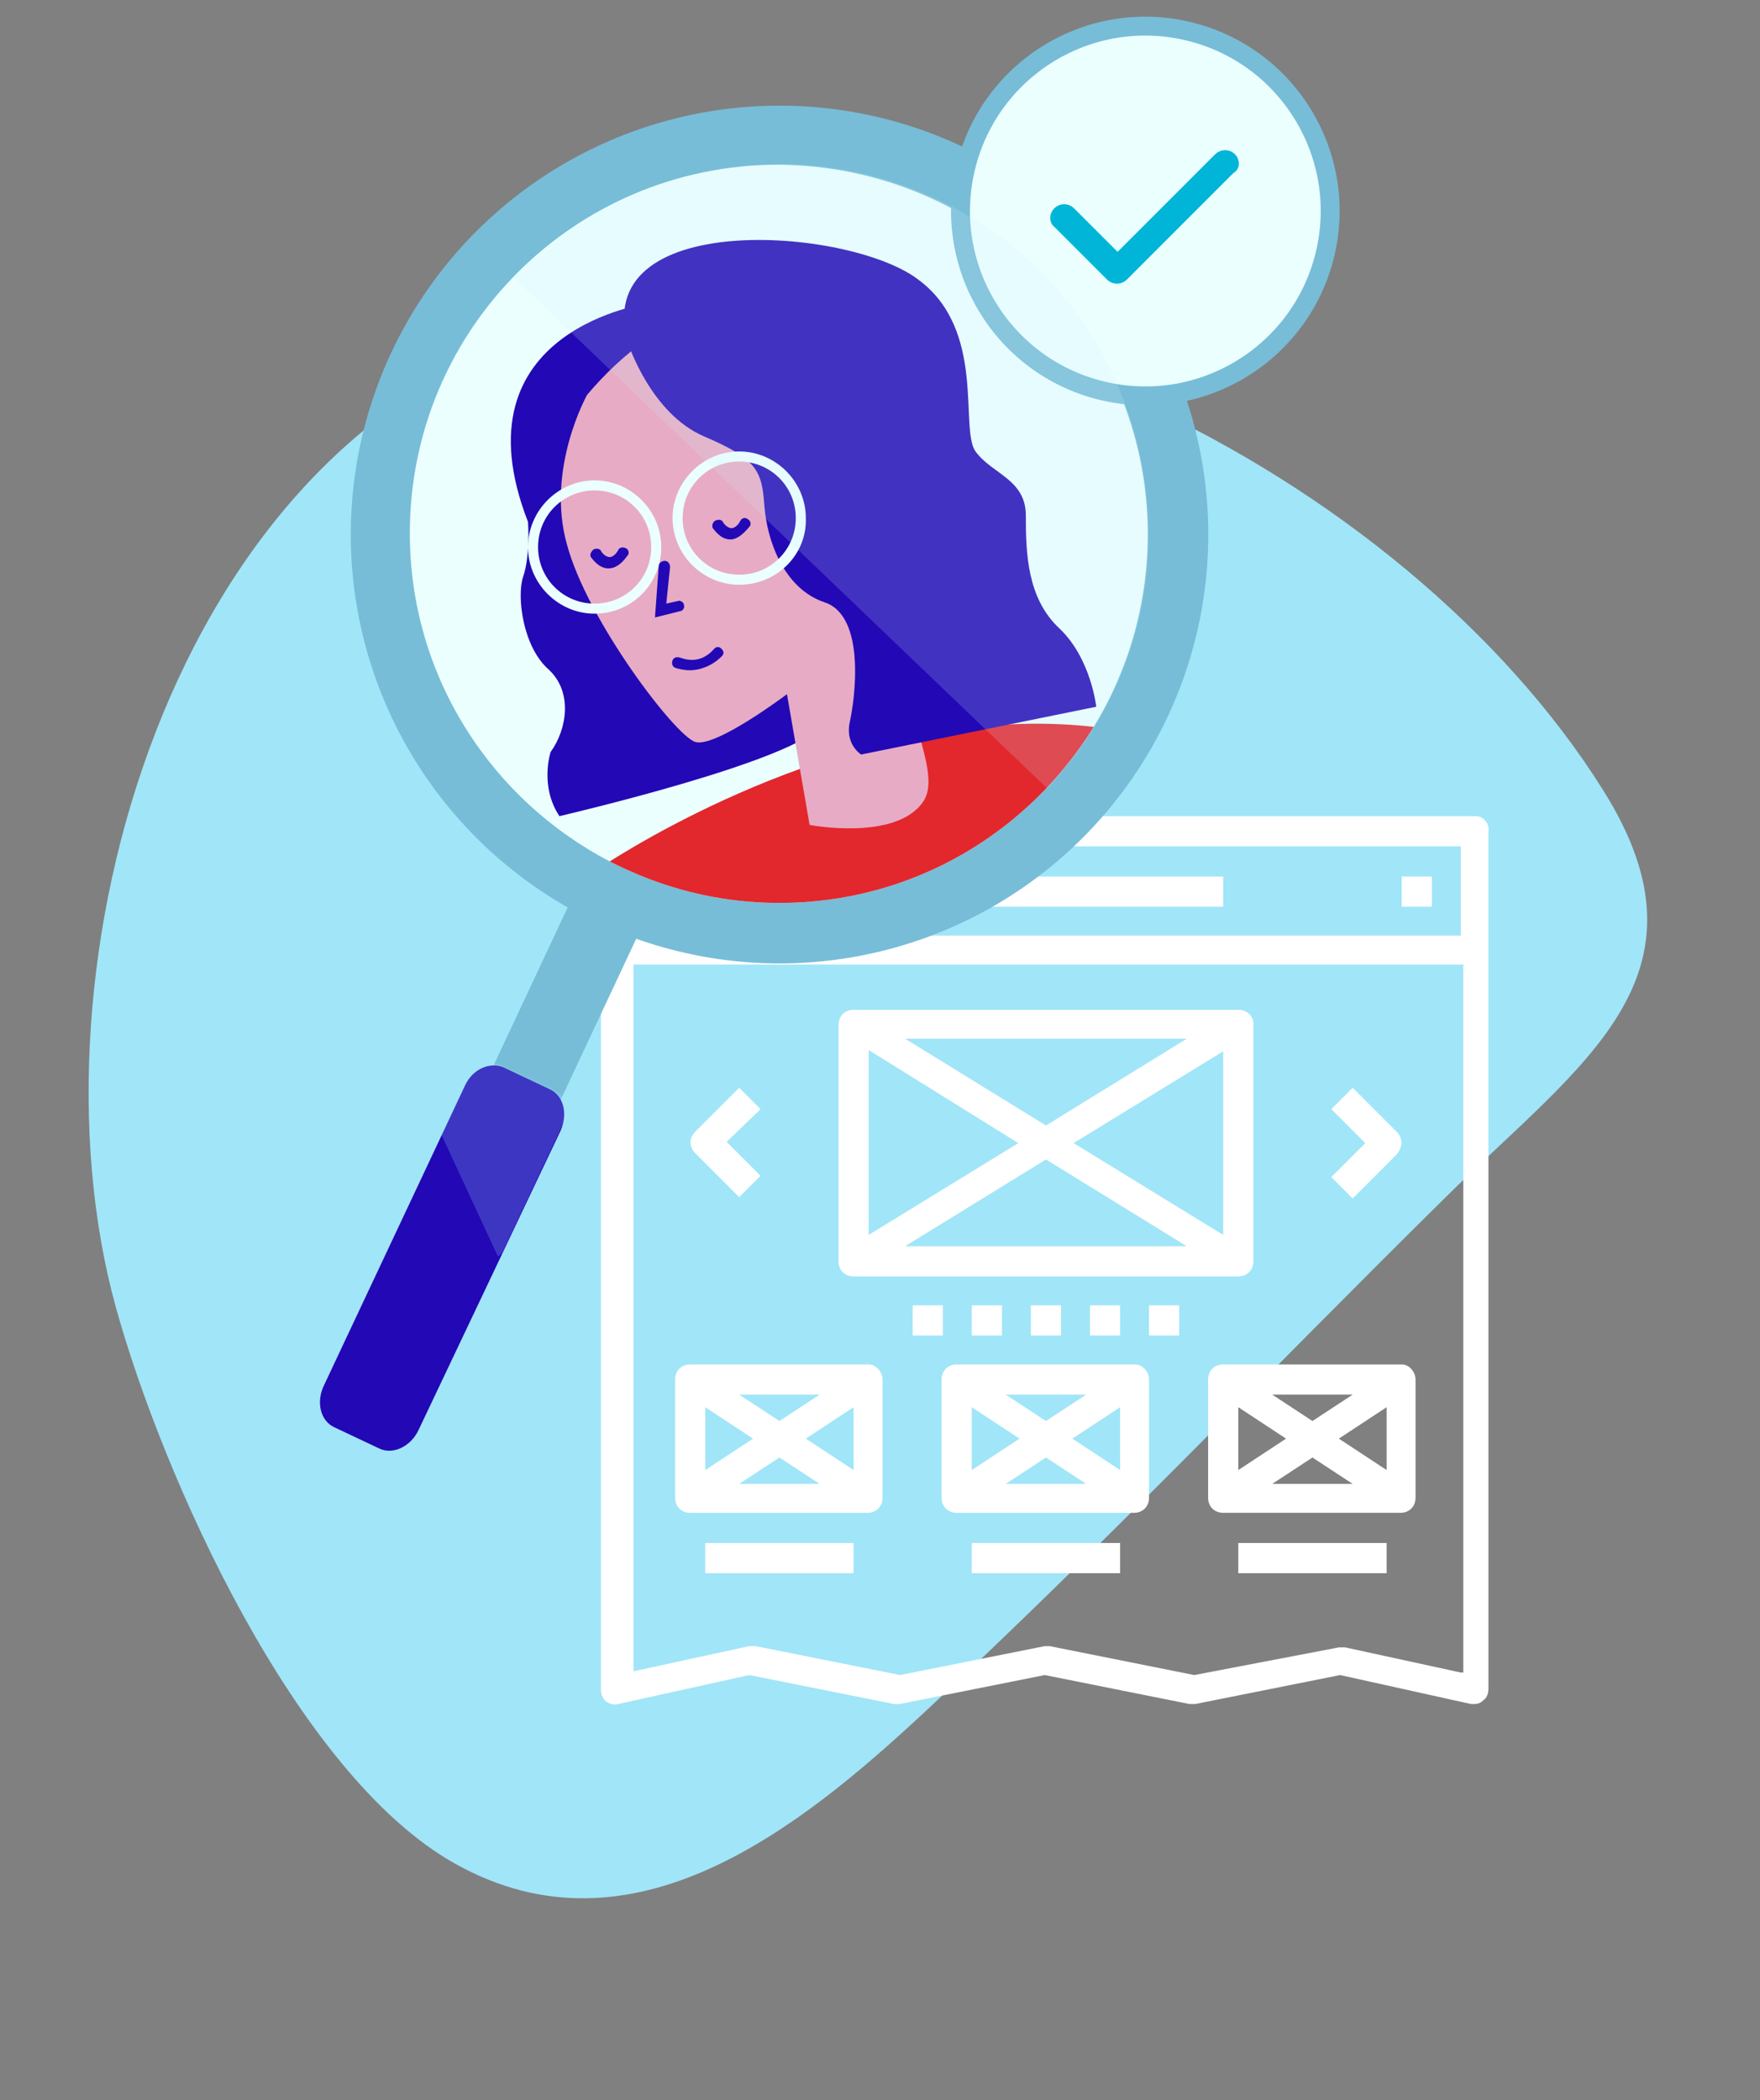 <?xml version="1.0" encoding="utf-8"?>
<!-- Generator: Adobe Illustrator 23.0.6, SVG Export Plug-In . SVG Version: 6.00 Build 0)  -->
<svg version="1.1" id="Layer_1" xmlns="http://www.w3.org/2000/svg" xmlns:xlink="http://www.w3.org/1999/xlink" x="0px" y="0px"
	 viewBox="0 0 140 167" style="enable-background:new 0 0 140 167;" xml:space="preserve">
<rect x="0" y="0" width="140" height="167" fill="#808080" stroke="none"/>
<style type="text/css">
	.st0{fill:#A1E5F8;}
	.st1{fill:#FFFFFF;}
	.st2{fill:#77BDD7;}
	.st3{fill:#EBFFFF;}
	.st4{fill:#2308B5;}
	.st5{fill:#E2272D;}
	.st6{fill:#E7ABC5;}
	.st7{fill:#EBFFFF;stroke:#77BDD7;stroke-width:1.504;stroke-miterlimit:10;}
	.st8{fill:#00B5D8;stroke:#00B5D8;stroke-width:0.669;stroke-miterlimit:10;}
	.st9{opacity:0.18;fill:#D0F2FB;}
	.st10{opacity:0.21;fill:#A1E5F8;}
	.st11{opacity:0.5;}
	.st12{fill:#2795ED;}
	.st13{fill:#00B5D8;}
	.st14{fill:#0032CC;}
	.st15{opacity:0.7;}
	.st16{fill:#F2FFFF;}
</style>
<path class="st0" d="M44,26.3C13.5,34.8,1.8,77,9.2,103.9c3.7,13.4,14.3,37.2,27,44.3c14.1,7.9,27.4-2.8,37.4-12.1
	c14.2-13.2,27.6-27.3,41.4-40.9c10.7-10.6,21.9-17.5,12.5-32.4C111.7,37.6,73.1,18.1,44,26.3z"/>
<g>
	<g>
		<g>
			<path class="st1" d="M117.4,64.9H49c-0.7,0-1.2,0.5-1.2,1.2v68.3c0,0.4,0.2,0.7,0.4,0.9c0.3,0.2,0.6,0.3,1,0.2l10.4-2.3l11.5,2.3
				c0.2,0,0.3,0,0.5,0l11.5-2.3l11.5,2.3c0.2,0,0.3,0,0.5,0l11.5-2.3l10.4,2.3c0.1,0,0.2,0,0.3,0c0.3,0,0.5-0.1,0.7-0.3
				c0.3-0.2,0.4-0.6,0.4-0.9V66.1C118.5,65.5,118,64.9,117.4,64.9z M116.2,133l-9.2-2c-0.2,0-0.3,0-0.5,0L95,133.2l-11.5-2.3
				c-0.1,0-0.2,0-0.2,0s-0.2,0-0.2,0l-11.5,2.3l-11.5-2.3c-0.2,0-0.3,0-0.5,0l-9.2,2V76.7h66V133z M116.2,74.4h-66v-7.1h66V74.4z"/>
		</g>
	</g>
	<g>
		<g>
			<rect x="52.6" y="69.7" class="st1" width="2.4" height="2.4"/>
		</g>
	</g>
	<g>
		<g>
			<rect x="57.3" y="69.7" class="st1" width="2.4" height="2.4"/>
		</g>
	</g>
	<g>
		<g>
			<rect x="62" y="69.7" class="st1" width="2.4" height="2.4"/>
		</g>
	</g>
	<g>
		<g>
			<rect x="70.2" y="69.7" class="st1" width="27.1" height="2.4"/>
		</g>
	</g>
	<g>
		<g>
			<rect x="111.5" y="69.7" class="st1" width="2.4" height="2.4"/>
		</g>
	</g>
	<g>
		<g>
			<path class="st1" d="M98.5,80.3H67.9c-0.7,0-1.2,0.5-1.2,1.2v18.8c0,0.7,0.5,1.2,1.2,1.2h30.6c0.7,0,1.2-0.5,1.2-1.2V81.4
				C99.7,80.8,99.2,80.3,98.5,80.3z M94.4,82.6l-11.2,6.9L72,82.6H94.4z M69.1,83.5L81,90.9l-11.9,7.3L69.1,83.5L69.1,83.5z
				 M72,99.1l11.2-6.9l11.2,6.9H72z M97.3,98.2l-11.9-7.3l11.9-7.3L97.3,98.2L97.3,98.2z"/>
		</g>
	</g>
	<g>
		<g>
			<path class="st1" d="M111.1,90l-3.5-3.5l-1.7,1.7l2.7,2.7l-2.7,2.7l1.7,1.7l3.5-3.5C111.6,91.2,111.6,90.5,111.1,90z"/>
		</g>
	</g>
	<g>
		<g>
			<path class="st1" d="M60.5,88.2l-1.7-1.7L55.3,90c-0.5,0.5-0.5,1.2,0,1.7l3.5,3.5l1.7-1.7l-2.7-2.7L60.5,88.2z"/>
		</g>
	</g>
	<g>
		<g>
			<rect x="72.6" y="103.8" class="st1" width="2.4" height="2.4"/>
		</g>
	</g>
	<g>
		<g>
			<rect x="77.3" y="103.8" class="st1" width="2.4" height="2.4"/>
		</g>
	</g>
	<g>
		<g>
			<rect x="82" y="103.8" class="st1" width="2.4" height="2.4"/>
		</g>
	</g>
	<g>
		<g>
			<rect x="86.7" y="103.8" class="st1" width="2.4" height="2.4"/>
		</g>
	</g>
	<g>
		<g>
			<rect x="91.4" y="103.8" class="st1" width="2.4" height="2.4"/>
		</g>
	</g>
	<g>
		<g>
			<path class="st1" d="M69.1,108.5H54.9c-0.7,0-1.2,0.5-1.2,1.2v9.4c0,0.7,0.5,1.2,1.2,1.2h14.1c0.7,0,1.2-0.5,1.2-1.2v-9.4
				C70.2,109.1,69.7,108.5,69.1,108.5z M65.2,110.9L62,113l-3.2-2.1H65.2z M56.1,111.9l3.8,2.5l-3.8,2.5
				C56.1,116.9,56.1,111.9,56.1,111.9z M58.8,118l3.2-2.1l3.2,2.1H58.8z M67.9,116.9l-3.8-2.5l3.8-2.5V116.9z"/>
		</g>
	</g>
	<g>
		<g>
			<path class="st1" d="M90.3,108.5H76.1c-0.7,0-1.2,0.5-1.2,1.2v9.4c0,0.7,0.5,1.2,1.2,1.2h14.1c0.7,0,1.2-0.5,1.2-1.2v-9.4
				C91.4,109.1,90.9,108.5,90.3,108.5z M86.4,110.9l-3.2,2.1l-3.2-2.1H86.4z M77.3,111.9l3.8,2.5l-3.8,2.5V111.9L77.3,111.9z
				 M80,118l3.2-2.1l3.2,2.1H80z M89.1,116.9l-3.8-2.5l3.8-2.5V116.9z"/>
		</g>
	</g>
	<g>
		<g>
			<path class="st1" d="M111.5,108.5H97.3c-0.7,0-1.2,0.5-1.2,1.2v9.4c0,0.7,0.5,1.2,1.2,1.2h14.1c0.7,0,1.2-0.5,1.2-1.2v-9.4
				C112.6,109.1,112.1,108.5,111.5,108.5z M107.6,110.9l-3.2,2.1l-3.2-2.1H107.6z M98.5,111.9l3.8,2.5l-3.8,2.5V111.9z M101.2,118
				l3.2-2.1l3.2,2.1H101.2z M110.3,116.9l-3.8-2.5l3.8-2.5L110.3,116.9L110.3,116.9z"/>
		</g>
	</g>
	<g>
		<g>
			<rect x="56.1" y="122.7" class="st1" width="11.8" height="2.4"/>
		</g>
	</g>
	<g>
		<g>
			<rect x="77.3" y="122.7" class="st1" width="11.8" height="2.4"/>
		</g>
	</g>
	<g>
		<g>
			<rect x="98.5" y="122.7" class="st1" width="11.8" height="2.4"/>
		</g>
	</g>
</g>
<g>
	
		<ellipse transform="matrix(1 -1.654623e-02 1.654623e-02 1 -0.695 1.032)" class="st2" cx="62" cy="42.5" rx="34.1" ry="34.1"/>
</g>
<g>
	<path class="st3" d="M91.3,42.5c0,5.6-1.6,10.9-4.3,15.3c-5.2,8.4-14.4,14-25,14c-4.9,0-9.4-1.2-13.5-3.3
		c-9.4-4.9-15.9-14.7-15.9-26.1c0-16.2,13.1-29.3,29.3-29.3C78.2,13.2,91.3,26.3,91.3,42.5z"/>
</g>
<g>
	<path class="st4" d="M51.7,24.1c0,0-15.7,2-9.7,17.4c0,0,0.2,2.7-0.4,4.4c-0.5,1.6,0,5.5,2,7.3c2,1.8,1.5,4.8,0.2,6.6
		c0,0-0.9,2.7,0.7,5.1c0,0,19-4.4,20.9-7.3C67.2,54.6,51.7,24.1,51.7,24.1z"/>
</g>
<g>
	<path class="st5" d="M87,57.8c-5.2,8.4-14.4,14-25,14c-4.9,0-9.4-1.2-13.5-3.3C52,66.3,69.4,55.8,87,57.8z"/>
</g>
<g>
	<path class="st6" d="M46.7,31.4c0,0-3.3,5.9-1.6,11.9c1.6,6,8.6,15.2,10.2,15.7c1.6,0.5,7.3-3.8,7.3-3.8l1.8,10.4
		c0,0,6.8,1.3,9-1.8c2.2-3.1-4.4-10.4-1.8-24.5C74.2,25.2,58.6,17.3,46.7,31.4z"/>
</g>
<g>
	<path class="st4" d="M50,27.4c0,0,1.8,5.5,6,7.3c4.2,1.8,4.6,2.7,4.8,5.5c0.2,2.7,1.5,6.6,4.8,7.7c3.3,1.1,2.4,7.7,2,9.5
		c-0.4,1.8,0.9,2.6,0.9,2.6l18.7-3.8c0,0-0.4-3.8-2.9-6.2c-2.6-2.4-2.7-6-2.7-9c0-2.9-2.7-3.3-4-5.1c-1.3-1.8,0.9-9.7-4.6-13.7
		C67.4,18,46.7,16.6,50,27.4z"/>
</g>
<g>
	<path class="st4" d="M52.1,49.1l0.3-4.1c0-0.2,0.2-0.4,0.5-0.4c0.2,0,0.4,0.2,0.4,0.5L53,48l0.9-0.2c0.2-0.1,0.5,0.1,0.5,0.3
		c0.1,0.2-0.1,0.5-0.3,0.5L52.1,49.1z"/>
</g>
<g>
	<path class="st3" d="M58.8,46.5c-2.9,0-5.3-2.4-5.3-5.3c0-2.9,2.4-5.3,5.3-5.3c2.9,0,5.3,2.4,5.3,5.3
		C64.2,44.1,61.8,46.5,58.8,46.5z M58.8,36.7c-2.5,0-4.5,2-4.5,4.5c0,2.5,2,4.5,4.5,4.5c2.5,0,4.5-2,4.5-4.5
		C63.3,38.7,61.3,36.7,58.8,36.7z"/>
</g>
<g>
	<path class="st3" d="M47.3,48.8c-2.9,0-5.3-2.4-5.3-5.3c0-2.9,2.4-5.3,5.3-5.3c2.9,0,5.3,2.4,5.3,5.3
		C52.6,46.5,50.2,48.8,47.3,48.8z M47.3,39c-2.5,0-4.5,2-4.5,4.5s2,4.5,4.5,4.5c2.5,0,4.5-2,4.5-4.5S49.8,39,47.3,39z"/>
</g>
<g>
	<path class="st4" d="M54.9,53.3c-0.5,0-0.9-0.1-1.2-0.2c-0.2-0.1-0.3-0.3-0.2-0.6c0.1-0.2,0.3-0.3,0.6-0.2c0.1,0,1.5,0.7,2.7-0.7
		c0.2-0.2,0.4-0.2,0.6,0c0.2,0.2,0.2,0.4,0,0.6C56.6,53,55.6,53.3,54.9,53.3z"/>
</g>
<g>
	<path class="st4" d="M48.4,45.2C48.4,45.2,48.4,45.2,48.4,45.2c-0.8,0-1.3-0.8-1.4-0.9c-0.1-0.2,0-0.4,0.2-0.6
		c0.2-0.1,0.5-0.1,0.6,0.1c0.1,0.2,0.4,0.5,0.7,0.5c0,0,0,0,0,0c0.2,0,0.5-0.2,0.7-0.6c0.1-0.2,0.4-0.2,0.6-0.1
		c0.2,0.1,0.3,0.4,0.1,0.6C49.4,44.9,48.9,45.2,48.4,45.2z"/>
</g>
<g>
	<path class="st4" d="M58.1,42.9C58.1,42.9,58.1,42.9,58.1,42.9c-0.8,0-1.3-0.8-1.4-0.9c-0.1-0.2,0-0.5,0.2-0.6
		c0.2-0.1,0.5-0.1,0.6,0.1c0.1,0.2,0.4,0.5,0.7,0.5c0,0,0,0,0,0c0.2,0,0.5-0.2,0.7-0.6c0.1-0.2,0.4-0.3,0.6-0.1
		c0.2,0.1,0.3,0.4,0.1,0.6C59.1,42.5,58.6,42.9,58.1,42.9z"/>
</g>
<g>
	<path class="st2" d="M43.5,89.8c-0.5,1-2.2,1.3-3.6,0.6l0,0c-1.5-0.7-2.3-2.1-1.8-3.2L45.7,71c0.5-1,2.2-1.3,3.6-0.6l0,0
		c1.5,0.7,2.3,2.1,1.8,3.2L43.5,89.8z"/>
</g>
<g>
	<path class="st4" d="M33.3,113.7c-0.6,1.3-2,2-3.1,1.5l-3.6-1.7c-1.1-0.5-1.5-2-0.8-3.4L37,86.3c0.6-1.3,2-1.9,3.1-1.4l3.6,1.7
		c1.1,0.5,1.5,1.9,0.9,3.3L33.3,113.7z"/>
</g>
<g>
	
		<ellipse transform="matrix(0.239 -0.971 0.971 0.239 53.021 101.222)" class="st7" cx="91.1" cy="16.8" rx="14.7" ry="14.7"/>
</g>
<g>
	<g>
		<path class="st8" d="M98,12.5c-0.3-0.3-0.8-0.3-1.1,0l-8,8l-3.7-3.7c-0.3-0.3-0.8-0.3-1.1,0c-0.3,0.3-0.3,0.8,0,1l4.2,4.2
			c0.3,0.3,0.8,0.3,1.1,0l8.5-8.5C98.3,13.3,98.3,12.8,98,12.5z"/>
	</g>
</g>
<path class="st9" d="M52.1,14.8c-4.4,1.6-8.1,4.1-11.2,7.3l42.4,40.6c3.8-4,6.4-9,7.5-14.4c1-5.1,0.7-10.6-1.2-15.9
	C84.2,17.2,67.3,9.3,52.1,14.8"/>
<path class="st10" d="M38.7,84.5c-0.5,0-0.9,0.2-1.1,0.5l-2.5,5.2l4.5,9.7c0.2-0.1,0.3-0.2,0.4-0.4l5.2-11c0.3-0.6-0.4-1.5-1.5-2
	l-3.6-1.7C39.6,84.6,39.1,84.5,38.7,84.5"/>
<path class="st0" d="M-53-204.6c4.8,25.9,30.6,74.3,60.5,74c9.6-0.1,18.8-3.5,28.5-3.5c7.1,0,16.7,4.4,23.4,1.4
	c20-8.8,4.1-32.3,4-46.7c-0.1-18.6,19.7-34,5.5-52.7c-9.1-12-27.8-14.8-41.4-17.3C-7.2-255.5-63-258.1-53-204.6z"/>
<g>
	<g>
		
			<rect x="9.2" y="-199.3" transform="matrix(5.343187e-02 -0.999 0.999 5.343187e-02 194.262 -128.767)" class="st3" width="40" height="64.8"/>
	</g>
	<g class="st11">
		<g>
			<polygon class="st0" points="61.9,-171.4 62.6,-185.1 41.7,-186.2 			"/>
		</g>
		<g>
			<path class="st0" d="M1-188.4l-3.1-0.2l-0.1,1.4C-1.1-187.6-0.1-188,1-188.4z"/>
		</g>
	</g>
	<g>
		
			<rect x="-10" y="-189.9" transform="matrix(0.997 -7.317656e-02 7.317656e-02 0.997 12.496 1.187)" class="st2" width="64.8" height="40"/>
	</g>
	<g class="st11">
		<path class="st0" d="M23.3-187.6l32,22.4l-2-27.1l-33.2,2.4C22-188.4,23.3-187.6,23.3-187.6z"/>
	</g>
	<g>
		<path class="st4" d="M47.5-164.4c0,2.6-2.3,4.7-4.9,4.7h-73.3c-2.6,0-4.7-2.1-4.7-4.7V-215c0-2.6,2.1-4.6,4.7-4.6h73.3
			c2.6,0,4.9,2.1,4.9,4.6V-164.4z"/>
	</g>
	<g>
		<path class="st5" d="M-33.8-204.7c0,0.9-0.7,1.6-1.6,1.6h0c-0.9,0-1.6-0.7-1.6-1.6v-6.9c0-0.9,0.7-1.6,1.6-1.6h0
			c0.9,0,1.6,0.7,1.6,1.6V-204.7z"/>
	</g>
	<g>
		<path class="st5" d="M-33.8-169.7c0,0.9-0.7,1.6-1.6,1.6h0c-0.9,0-1.6-0.7-1.6-1.6v-6.9c0-0.9,0.7-1.6,1.6-1.6h0
			c0.9,0,1.6,0.7,1.6,1.6V-169.7z"/>
	</g>
	<g>
		<rect x="-25.8" y="-211.2" class="st3" width="66.3" height="43.4"/>
	</g>
	<g class="st11">
		<polygon class="st0" points="27,-196.6 47.1,-181.8 47.1,-196.9 		"/>
	</g>
	<g>
		<path class="st5" d="M-21.1-195.3c-2.8-0.1-5.1-4.8-5.1-4.8v9v9.1c0,0,2.3-4.7,5.1-4.8c2.6-0.1,4.9-1.4,5.1-4.2
			C-16.2-193.9-18.5-195.2-21.1-195.3z"/>
	</g>
	<g>
		<path class="st0" d="M-24.6-183.4c0,0.9-0.7,1.7-1.5,1.7h-0.1c-0.9,0-1.6-0.8-1.6-1.7V-199c0-0.9,0.7-1.7,1.6-1.7h0.1
			c0.9,0,1.5,0.8,1.5,1.7V-183.4z"/>
	</g>
	<g>
		<path class="st5" d="M54-199.8c0,1.9-1.6,3.5-3.5,3.5H27.9c-1.9,0-3.5-1.6-3.5-3.5v-18.6c0-1.9,1.6-3.5,3.5-3.5h22.6
			c1.9,0,3.5,1.6,3.5,3.5V-199.8z"/>
	</g>
	<g>
		<path class="st6" d="M54-202.6c0,1.9-1.6,3.5-3.5,3.5H27.9c-1.9,0-3.5-1.6-3.5-3.5v-22c0-1.9,1.6-3.5,3.5-3.5h22.6
			c1.9,0,3.5,1.6,3.5,3.5V-202.6z"/>
	</g>
	<g>
		<path class="st2" d="M51.5-221.3c0,1.6-1.6,2.7-3.5,2.7H30.5c-1.9,0-3.5-1.1-3.5-2.7v-0.2c0-1.6,1.6-3,3.5-3H48
			c1.9,0,3.5,1.4,3.5,3V-221.3z"/>
	</g>
	<g>
		<path class="st12" d="M34-208.7c0,0.4,0,0.5-0.4,0.5h-4.5c-0.4,0-0.5-0.1-0.5-0.5v-4.6c0-0.4,0.1-0.7,0.5-0.7h4.5
			c0.4,0,0.4,0.3,0.4,0.7V-208.7z"/>
	</g>
	<g>
		<path class="st12" d="M34-201.7c0,0.4,0,0.5-0.4,0.5h-4.5c-0.4,0-0.5-0.1-0.5-0.5v-4.6c0-0.4,0.1-0.6,0.5-0.6h4.5
			c0.4,0,0.4,0.2,0.4,0.6V-201.7z"/>
	</g>
	<g>
		<path class="st12" d="M42.1-208.7c0,0.4-0.2,0.5-0.6,0.5H37c-0.4,0-0.3-0.1-0.3-0.5v-4.6c0-0.4-0.1-0.7,0.3-0.7h4.5
			c0.4,0,0.6,0.3,0.6,0.7V-208.7z"/>
	</g>
	<g>
		<path class="st12" d="M42.1-201.7c0,0.4-0.2,0.5-0.6,0.5H37c-0.4,0-0.3-0.1-0.3-0.5v-4.6c0-0.4-0.1-0.6,0.3-0.6h4.5
			c0.4,0,0.6,0.2,0.6,0.6V-201.7z"/>
	</g>
	<g>
		<path class="st13" d="M49.8-202.2c0,0.4-0.1,0.6-0.5,0.6h-4.5c-0.4,0-0.4-0.2-0.4-0.6v-11c0-0.4,0-0.7,0.4-0.7h4.5
			c0.4,0,0.5,0.3,0.5,0.7V-202.2z"/>
	</g>
	<g>
		<path class="st12" d="M76.2-177.4c0,1.6-0.7,2.9-2.3,2.9l0,0c-1.6,0-2.3-1.3-2.3-2.9L70.9-211c0-1.6,1.3-2.9,2.9-2.9l0,0
			c1.6,0,2.9,1.3,2.9,2.9L76.2-177.4z"/>
	</g>
	<g>
		<polygon class="st5" points="71.6,-175.7 73.7,-168.5 75.9,-175.7 		"/>
	</g>
	<g>
		<path class="st14" d="M76.5-197.1l0.2-13.8c0-1.6-1.3-2.9-2.9-2.9c-1.6,0-2.9,1.3-2.9,3l0.2,13.8H76.5z"/>
	</g>
	<g>
		<path class="st3" d="M78.3-195.5C78.3-195.5,78.3-195.5,78.3-195.5c-0.3,0-0.5-0.3-0.5-0.6c0-0.1,0.2-11.5,0.2-12.9
			c0-0.3-0.1-0.4-0.1-0.4c-0.2-0.2-0.8-0.2-1-0.1c-0.3,0.1-0.5-0.1-0.6-0.4c-0.1-0.3,0.1-0.5,0.4-0.6c0.1,0,1.2-0.2,1.9,0.3
			c0.2,0.2,0.5,0.5,0.5,1.2c0,1.4-0.2,12.5-0.2,12.9C78.8-195.8,78.6-195.5,78.3-195.5z"/>
	</g>
	<g>
		<path class="st0" d="M21.2-170.3c0,0.2-0.2,0.4-0.4,0.4H9.5c-0.2,0-0.4-0.2-0.4-0.4v-3c0-0.2,0.2-0.4,0.4-0.4h11.3
			c0.2,0,0.4,0.2,0.4,0.4V-170.3z M10-170.7h10.5v-2.2H10V-170.7z"/>
	</g>
	<g>
		<path class="st0" d="M36-170.3c0,0.2-0.2,0.4-0.4,0.4h-18c-0.2,0-0.4-0.2-0.4-0.4v-3c0-0.2,0.2-0.4,0.4-0.4h18
			c0.2,0,0.4,0.2,0.4,0.4V-170.3z M17.9-170.7h17.5v-2.2H17.9V-170.7z"/>
	</g>
	<g>
		<path class="st0" d="M28.9-176.4H-13c-0.2,0-0.4-0.2-0.4-0.5c0-0.2,0.2-0.5,0.4-0.5h41.5v-17.8c0-0.2,0.2-0.4,0.4-0.4
			c0.2,0,0.4,0.2,0.4,0.4v18.2C29.3-176.7,29.1-176.4,28.9-176.4z"/>
	</g>
	<g>
		<polygon class="st13" points="-9.2,-180.1 -10.8,-182.1 0.9,-191.6 7.8,-189.4 17.1,-201.3 19.1,-199.8 8.7,-186.5 1.5,-188.8 		
			"/>
	</g>
	<g>
		<polygon class="st13" points="18.4,-193.4 17.7,-200.1 10.9,-198.7 10.4,-201.2 19.9,-203.1 20.9,-193.6 		"/>
	</g>
	<g>
		<g>
			<path class="st0" d="M-7.6-181.6c-0.2,0-0.4-0.2-0.4-0.4v-1.3c0-0.2,0.2-0.4,0.4-0.4c0.2,0,0.4,0.2,0.4,0.4v1.3
				C-7.3-181.8-7.4-181.6-7.6-181.6z"/>
		</g>
		<g>
			<path class="st0" d="M-7.6-179.1c-0.2,0-0.4-0.2-0.4-0.4v-1.3c0-0.2,0.2-0.4,0.4-0.4c0.2,0,0.4,0.2,0.4,0.4v1.3
				C-7.3-179.3-7.4-179.1-7.6-179.1z"/>
		</g>
		<g>
			<path class="st0" d="M-7.6-176.6c-0.2,0-0.4-0.2-0.4-0.4v-1c0-0.2,0.2-0.4,0.4-0.4c0.2,0,0.4,0.2,0.4,0.4v1
				C-7.3-176.8-7.4-176.6-7.6-176.6z"/>
		</g>
	</g>
	<g>
		<g>
			<path class="st0" d="M1.5-188.9c-0.2,0-0.3-0.2-0.3-0.4v-1c0-0.2,0.1-0.4,0.3-0.4c0.2,0,0.3,0.2,0.3,0.4v1
				C1.7-189.1,1.7-188.9,1.5-188.9z"/>
		</g>
		<g>
			<path class="st0" d="M1.5-179.9c-0.2,0-0.3-0.2-0.3-0.4v-2.3c0-0.2,0.1-0.4,0.3-0.4c0.2,0,0.3,0.2,0.3,0.4v2.3
				C1.7-180.1,1.7-179.9,1.5-179.9z M1.5-184.4c-0.2,0-0.3-0.2-0.3-0.4v-2.3c0-0.2,0.1-0.4,0.3-0.4c0.2,0,0.3,0.2,0.3,0.4v2.3
				C1.7-184.6,1.7-184.4,1.5-184.4z"/>
		</g>
		<g>
			<path class="st0" d="M1.5-177.1c-0.2,0-0.3-0.2-0.3-0.4v-1c0-0.2,0.1-0.4,0.3-0.4c0.2,0,0.3,0.2,0.3,0.4v1
				C1.7-177.3,1.7-177.1,1.5-177.1z"/>
		</g>
	</g>
	<g>
		<g>
			<path class="st0" d="M8.3-188.9c-0.2,0-0.3-0.2-0.3-0.4v-1c0-0.2,0.1-0.4,0.3-0.4c0.2,0,0.3,0.2,0.3,0.4v1
				C8.6-189.1,8.5-188.9,8.3-188.9z"/>
		</g>
		<g>
			<path class="st0" d="M8.3-179.9c-0.2,0-0.3-0.2-0.3-0.4v-2.3c0-0.2,0.1-0.4,0.3-0.4c0.2,0,0.3,0.2,0.3,0.4v2.3
				C8.6-180.1,8.5-179.9,8.3-179.9z M8.3-184.4c-0.2,0-0.3-0.2-0.3-0.4v-2.3c0-0.2,0.1-0.4,0.3-0.4c0.2,0,0.3,0.2,0.3,0.4v2.3
				C8.6-184.6,8.5-184.4,8.3-184.4z"/>
		</g>
		<g>
			<path class="st0" d="M8.3-177.1c-0.2,0-0.3-0.2-0.3-0.4v-1c0-0.2,0.1-0.4,0.3-0.4c0.2,0,0.3,0.2,0.3,0.4v1
				C8.6-177.3,8.5-177.1,8.3-177.1z"/>
		</g>
	</g>
	<g>
		<g>
			<path class="st0" d="M17.6-198.2c-0.2,0-0.4-0.2-0.4-0.4v-1c0-0.2,0.2-0.4,0.4-0.4c0.2,0,0.4,0.2,0.4,0.4v1
				C17.9-198.4,17.8-198.2,17.6-198.2z"/>
		</g>
		<g>
			<path class="st0" d="M17.6-180.1c-0.2,0-0.4-0.2-0.4-0.4v-2.3c0-0.2,0.2-0.4,0.4-0.4c0.2,0,0.4,0.2,0.4,0.4v2.3
				C17.9-180.3,17.8-180.1,17.6-180.1z M17.6-184.7c-0.2,0-0.4-0.2-0.4-0.4v-2.3c0-0.2,0.2-0.4,0.4-0.4c0.2,0,0.4,0.2,0.4,0.4v2.3
				C17.9-184.8,17.8-184.7,17.6-184.7z M17.6-189.2c-0.2,0-0.4-0.2-0.4-0.4v-2.3c0-0.2,0.2-0.4,0.4-0.4c0.2,0,0.4,0.2,0.4,0.4v2.3
				C17.9-189.4,17.8-189.2,17.6-189.2z M17.6-193.7c-0.2,0-0.4-0.2-0.4-0.4v-2.3c0-0.2,0.2-0.4,0.4-0.4c0.2,0,0.4,0.2,0.4,0.4v2.3
				C17.9-193.9,17.8-193.7,17.6-193.7z"/>
		</g>
		<g>
			<path class="st0" d="M17.6-177.1c-0.2,0-0.4-0.2-0.4-0.4v-1.3c0-0.2,0.2-0.4,0.4-0.4c0.2,0,0.4,0.2,0.4,0.4v1.3
				C17.9-177.3,17.8-177.1,17.6-177.1z"/>
		</g>
	</g>
</g>
<g>
	<path class="st0" d="M129.4-199.7c-14.6,8.9-25.3,21.8-22.4,40c2.5,15.4,14.9,25.2,17.1,41.2c2.8,21,9.2,29.9,31.8,31.9
		c18.8,1.6,33.8-1.7,41.2-20.1c6.7-16.8,5.1-36.3,7.8-54.1c2.3-15,14.9-41.1,10-55.8c-5.1-15.2-29.8-16.2-42.5-12.1
		C157.6-224,142.8-208,129.4-199.7z"/>
	<g>
		<g>
			<path class="st4" d="M156.7-138.9l-0.1,1.7l-0.1-1.7l-22,1l5.1,24.7c0,0,2.9,7.5,9,7.7c3.5,0.1,6.3,0.1,7.9,0.1
				c1.7,0,4.4,0.1,7.9-0.1c6.1-0.2,9-7.7,9-7.7l5.1-24.7L156.7-138.9z"/>
		</g>
		<g>
			<path class="st3" d="M148.7-105.1C148.7-105.1,148.6-105.1,148.7-105.1c-4-0.4-6-9.8-6.1-10.2l0,0l-3.2-21.6
				c0-0.2,0.1-0.4,0.4-0.5c0.2,0,0.4,0.1,0.5,0.4l3.1,21.6c0.5,2.6,2.5,9.2,5.3,9.5c0.2,0,0.4,0.2,0.4,0.5
				C149.1-105.2,148.9-105.1,148.7-105.1z"/>
		</g>
		<g>
			<path class="st3" d="M151.2-105.1c0,0-0.1,0-0.1,0c-1.5-0.4-2.6-2.2-3.4-5.3c-0.6-2.3-0.7-4.4-0.7-4.5l-0.8-22.1
				c0-0.2,0.2-0.4,0.4-0.4c0.2,0,0.4,0.2,0.4,0.4l0.8,22.1c0.2,2.3,1.1,8.4,3.5,9.1c0.2,0.1,0.4,0.3,0.3,0.5
				C151.5-105.2,151.3-105.1,151.2-105.1z"/>
		</g>
		<g>
			<path class="st3" d="M153.5-104.9c-0.1,0-0.3-0.1-0.3-0.2c-1.3-1.8-1.3-7.6-1.3-7.8L152-137c0-0.2,0.2-0.4,0.4-0.4
				c0.2,0,0.4,0.2,0.4,0.4l-0.2,24.2c0,1.6,0.2,6,1.2,7.3c0.1,0.2,0.1,0.4-0.1,0.6C153.6-104.9,153.5-104.9,153.5-104.9z"/>
		</g>
		<g>
			<path class="st3" d="M163.5-105.1c-0.2,0-0.4-0.2-0.4-0.4c0-0.2,0.1-0.4,0.4-0.5c2.8-0.3,4.8-7,5.3-9.5l3.1-21.6
				c0-0.2,0.2-0.4,0.5-0.4c0.2,0,0.4,0.2,0.4,0.5l-3.2,21.7C169.5-114.9,167.5-105.5,163.5-105.1
				C163.5-105.1,163.5-105.1,163.5-105.1z"/>
		</g>
		<g>
			<path class="st3" d="M161-105.1c-0.2,0-0.4-0.1-0.4-0.3c-0.1-0.2,0.1-0.5,0.3-0.5c2.3-0.6,3.3-6.8,3.5-9.1l0.8-22
				c0-0.2,0.2-0.4,0.4-0.4c0.2,0,0.4,0.2,0.4,0.4l-0.8,22.1c0,0.1-0.2,2.2-0.7,4.5c-0.8,3.2-1.9,5-3.4,5.3
				C161.1-105.1,161.1-105.1,161-105.1z"/>
		</g>
		<g>
			<path class="st3" d="M158.7-104.9c-0.1,0-0.2,0-0.3-0.1c-0.2-0.1-0.2-0.4-0.1-0.6c1-1.3,1.2-5.7,1.2-7.3l-0.2-24.2
				c0-0.2,0.2-0.4,0.4-0.4c0,0,0,0,0,0c0.2,0,0.4,0.2,0.4,0.4l0.2,24.2c0,0.2,0,6-1.3,7.8C159-104.9,158.8-104.9,158.7-104.9z"/>
		</g>
		<g class="st15">
			<path class="st0" d="M158.9-138.8l11.3,30.6c2.2-2.2,3.4-5.1,3.4-5.1l5.1-24.7L158.9-138.8z"/>
		</g>
		<g>
			<path class="st5" d="M157.8-146.4c0,0.7-0.6,1.3-1.3,1.3h0c-0.7,0-1.3-0.6-1.3-1.3V-205c0-0.7,0.6-1.3,1.3-1.3h0
				c0.7,0,1.3,0.6,1.3,1.3V-146.4z"/>
		</g>
		<g>
			<path class="st12" d="M183.9-145.2c0,1.4-1.1,2.6-2.5,2.6h-50c-1.4,0-2.5-1.2-2.5-2.6v-0.4c0-1.4,1.1-2.5,2.5-2.5h50
				c1.4,0,2.5,1.1,2.5,2.5V-145.2z"/>
		</g>
		<g>
			<path class="st14" d="M180.1-140c0,1.4-1.1,2.5-2.5,2.5h-42.2c-1.4,0-2.5-1.1-2.5-2.5l-4-0.4c0-1.4,1.1-2.5,2.5-2.5h50
				c1.4,0,2.5,1.2,2.5,2.5L180.1-140z"/>
		</g>
		<g>
			<g>
				<g>
					<path class="st3" d="M144.7-186c-0.2,0-0.4-0.2-0.4-0.4v-1.9c0-0.2,0.2-0.4,0.4-0.4c0.2,0,0.4,0.2,0.4,0.4v1.9
						C145.1-186.1,144.9-186,144.7-186z"/>
				</g>
				<g>
					<path class="st3" d="M144.7-180.9c-0.2,0-0.4-0.2-0.4-0.4v-2.1c0-0.2,0.2-0.4,0.4-0.4c0.2,0,0.4,0.2,0.4,0.4v2.1
						C145.1-181.1,144.9-180.9,144.7-180.9z"/>
				</g>
			</g>
			<g>
				<g>
					<path class="st3" d="M148-184.4h-1.9c-0.2,0-0.4-0.2-0.4-0.4s0.2-0.4,0.4-0.4h1.9c0.2,0,0.4,0.2,0.4,0.4S148.2-184.4,148-184.4
						z"/>
				</g>
				<g>
					<path class="st3" d="M143.2-184.4h-2.1c-0.2,0-0.4-0.2-0.4-0.4s0.2-0.4,0.4-0.4h2.1c0.2,0,0.4,0.2,0.4,0.4
						S143.4-184.4,143.2-184.4z"/>
				</g>
			</g>
		</g>
		<g>
			<g>
				<g>
					<path class="st3" d="M197.4-197.5c-0.2,0-0.4-0.2-0.4-0.4v-1.9c0-0.2,0.2-0.4,0.4-0.4s0.4,0.2,0.4,0.4v1.9
						C197.8-197.7,197.6-197.5,197.4-197.5z"/>
				</g>
				<g>
					<path class="st3" d="M197.4-192.5c-0.2,0-0.4-0.2-0.4-0.4v-2.1c0-0.2,0.2-0.4,0.4-0.4s0.4,0.2,0.4,0.4v2.1
						C197.8-192.7,197.6-192.5,197.4-192.5z"/>
				</g>
			</g>
			<g>
				<g>
					<path class="st3" d="M200.7-196.1h-1.9c-0.2,0-0.4-0.2-0.4-0.4s0.2-0.4,0.4-0.4h1.9c0.2,0,0.4,0.2,0.4,0.4
						S201-196.1,200.7-196.1z"/>
				</g>
				<g>
					<path class="st3" d="M195.9-196.1h-2.1c-0.2,0-0.4-0.2-0.4-0.4s0.2-0.4,0.4-0.4h2.1c0.2,0,0.4,0.2,0.4,0.4
						S196.1-196.1,195.9-196.1z"/>
				</g>
			</g>
		</g>
		<g>
			<g>
				<g>
					<path class="st3" d="M169.8-210.3c-0.2,0-0.4-0.2-0.4-0.4v-1.9c0-0.2,0.2-0.4,0.4-0.4c0.2,0,0.4,0.2,0.4,0.4v1.9
						C170.2-210.5,170-210.3,169.8-210.3z"/>
				</g>
				<g>
					<path class="st3" d="M169.8-205.3c-0.2,0-0.4-0.2-0.4-0.4v-2.1c0-0.2,0.2-0.4,0.4-0.4c0.2,0,0.4,0.2,0.4,0.4v2.1
						C170.2-205.5,170-205.3,169.8-205.3z"/>
				</g>
			</g>
			<g>
				<g>
					<path class="st3" d="M173.2-208.8h-1.9c-0.2,0-0.4-0.2-0.4-0.4c0-0.2,0.2-0.4,0.4-0.4h1.9c0.2,0,0.4,0.2,0.4,0.4
						C173.6-209,173.4-208.8,173.2-208.8z"/>
				</g>
				<g>
					<path class="st3" d="M168.4-208.8h-2.1c-0.2,0-0.4-0.2-0.4-0.4c0-0.2,0.2-0.4,0.4-0.4h2.1c0.2,0,0.4,0.2,0.4,0.4
						C168.8-209,168.6-208.8,168.4-208.8z"/>
				</g>
			</g>
		</g>
		<g>
			<g>
				<path class="st6" d="M157.2-151.5c0,0-1.2-27.7-32.1-30C125.1-181.6,129.6-149.8,157.2-151.5z"/>
			</g>
			<g>
				<path class="st3" d="M156.1-152.1c-0.1,0-0.2-0.1-0.3-0.2c-5.6-6.7-13.7-14.2-19.6-19.4c-6.3-5.6-11.4-9.6-11.5-9.7
					c-0.2-0.1-0.2-0.4-0.1-0.6c0.1-0.2,0.4-0.2,0.6-0.1c0.1,0,5.1,4.1,11.5,9.7c5.9,5.2,14,12.7,19.6,19.4c0.1,0.2,0.1,0.4-0.1,0.6
					C156.3-152.1,156.2-152.1,156.1-152.1z"/>
			</g>
			<g>
				<path class="st3" d="M141.6-167c-0.1,0-0.1,0-0.2,0c-5.9-2.6-10.8-0.7-10.8-0.6c-0.2,0.1-0.5,0-0.5-0.2c-0.1-0.2,0-0.5,0.2-0.5
					c0.2-0.1,5.3-2.1,11.5,0.7c0.2,0.1,0.3,0.3,0.2,0.6C141.9-167.1,141.7-167,141.6-167z"/>
			</g>
			<g>
				<path class="st3" d="M147.1-161.8c-0.2,0-0.3-0.1-0.4-0.3c-1.7-4.5,0.9-9.7,1-9.9c0.1-0.2,0.4-0.3,0.6-0.2
					c0.2,0.1,0.3,0.4,0.2,0.6c0,0.1-2.5,5.1-1,9.2c0.1,0.2,0,0.5-0.2,0.5C147.2-161.8,147.1-161.8,147.1-161.8z"/>
			</g>
			<g>
				<path class="st3" d="M140.6-155.3c-0.2,0-0.3-0.1-0.4-0.3c-0.1-0.2,0.1-0.5,0.3-0.5c0.4-0.1,8.6-2.6,12.1-0.8
					c0.2,0.1,0.3,0.4,0.2,0.6c-0.1,0.2-0.4,0.3-0.6,0.2c-3.2-1.7-11.4,0.8-11.5,0.8C140.7-155.3,140.6-155.3,140.6-155.3z"/>
			</g>
		</g>
		<g>
			<g>
				<path class="st5" d="M156.8-147.5c0,0,1.1-26,30.1-28.2C186.9-175.7,182.7-145.8,156.8-147.5z"/>
			</g>
			<g>
				<path class="st3" d="M157.8-148c-0.1,0-0.2,0-0.2-0.1c-0.2-0.1-0.2-0.4,0-0.5c5.3-6.3,12.9-13.4,18.4-18.3
					c6-5.3,10.7-9.1,10.8-9.1c0.2-0.1,0.4-0.1,0.5,0.1c0.1,0.2,0.1,0.4-0.1,0.5c0,0-4.8,3.8-10.8,9.1c-5.5,4.8-13.1,11.9-18.4,18.2
					C158-148,157.9-148,157.8-148z"/>
			</g>
			<g>
				<path class="st3" d="M171.5-162c-0.1,0-0.3-0.1-0.3-0.2c-0.1-0.2,0-0.4,0.2-0.5c5.8-2.6,10.6-0.7,10.8-0.6
					c0.2,0.1,0.3,0.3,0.2,0.5c-0.1,0.2-0.3,0.3-0.5,0.2l0,0c0,0-4.6-1.9-10.2,0.6C171.6-162,171.5-162,171.5-162z"/>
			</g>
			<g>
				<path class="st3" d="M166.3-157.1c0,0-0.1,0-0.1,0c-0.2-0.1-0.3-0.3-0.2-0.5c1.4-3.9-0.9-8.6-0.9-8.7c-0.1-0.2,0-0.4,0.2-0.5
					c0.2-0.1,0.4,0,0.5,0.2c0.1,0.2,2.5,5.1,0.9,9.3C166.6-157.2,166.4-157.1,166.3-157.1z"/>
			</g>
			<g>
				<path class="st3" d="M172.4-151c0,0-0.1,0-0.1,0c-0.1,0-7.8-2.4-10.8-0.8c-0.2,0.1-0.4,0-0.5-0.2c-0.1-0.2,0-0.4,0.2-0.5
					c3.3-1.7,11,0.6,11.4,0.7c0.2,0.1,0.3,0.3,0.2,0.5C172.7-151.1,172.5-151,172.4-151z"/>
			</g>
		</g>
		<g>
			<g>
				<rect x="157.8" y="-196.9" class="st13" width="31.8" height="14.7"/>
			</g>
			<g>
				<path class="st3" d="M186-183.4h-24.8l0-0.4c0-1-0.7-1.8-1.6-2.1l-0.3-0.1v-7.4l0.3-0.1c0.9-0.3,1.5-1,1.6-1.9l0-0.4H186l0,0.4
					c0.1,1,0.8,1.8,1.7,2l0.3,0.1v7.3l-0.3,0.1c-1,0.2-1.7,1.1-1.8,2.1L186-183.4z M162-184.2h23.2c0.2-1.2,1-2.1,2-2.4v-6
					c-1-0.4-1.8-1.2-2-2.2H162c-0.2,1-0.8,1.7-1.8,2.1v6.2C161.2-186.2,161.8-185.2,162-184.2z"/>
			</g>
			<g>
				<path class="st3" d="M177.8-189.8c0,2.2-1.8,4-4,4c-2.2,0-4-1.8-4-4c0-2.2,1.8-4,4-4C176-193.8,177.8-192,177.8-189.8z"/>
			</g>
			<g>
				<g>
					<path class="st4" d="M174.1-192.9v0.7c0.4,0,0.8,0.2,1.1,0.3l-0.4,0.9c-0.3-0.2-0.5-0.3-0.7-0.3c-0.2,0-0.3,0-0.4,0.1
						c-0.1,0.1-0.1,0.1-0.1,0.2c0,0.1,0,0.2,0.1,0.2c0.1,0.1,0.2,0.1,0.3,0.2l0.4,0.1c0.4,0.1,0.7,0.3,0.8,0.5
						c0.2,0.2,0.3,0.5,0.3,0.8c0,0.2,0,0.4-0.1,0.5c0,0.1-0.1,0.3-0.2,0.4c-0.1,0.1-0.2,0.2-0.4,0.3c-0.2,0.1-0.4,0.2-0.6,0.2v0.7
						h-0.5v-0.7c-0.1,0-0.3,0-0.4,0c-0.1,0-0.3-0.1-0.4-0.1c-0.1,0-0.3-0.1-0.4-0.2c-0.1-0.1-0.2-0.1-0.3-0.2l0.5-0.9
						c0.4,0.3,0.7,0.5,1.1,0.5c0.1,0,0.3,0,0.4-0.1c0.1-0.1,0.2-0.2,0.2-0.3c0-0.2-0.1-0.3-0.4-0.4l-0.3-0.1
						c-0.2-0.1-0.4-0.1-0.5-0.2c-0.1-0.1-0.3-0.2-0.4-0.3c-0.1-0.1-0.2-0.2-0.2-0.3c0-0.1-0.1-0.3-0.1-0.4c0-0.2,0-0.3,0.1-0.5
						c0-0.2,0.1-0.3,0.2-0.4c0.1-0.1,0.2-0.2,0.4-0.3c0.2-0.1,0.3-0.1,0.5-0.2v-0.7H174.1z"/>
				</g>
			</g>
			<g>
				<path class="st16" d="M166.5-190c0,0.3-0.2,0.4-0.5,0.4h-2.2c-0.3,0-0.5-0.1-0.5-0.4v-0.1c0-0.3,0.2-0.5,0.5-0.5h2.2
					c0.3,0,0.5,0.2,0.5,0.5V-190z"/>
			</g>
			<g>
				<path class="st16" d="M184.4-190c0,0.3-0.3,0.4-0.5,0.4h-2.2c-0.3,0-0.4-0.1-0.4-0.4v-0.1c0-0.3,0.2-0.5,0.4-0.5h2.2
					c0.3,0,0.5,0.2,0.5,0.5V-190z"/>
			</g>
			<g class="st11">
				<polygon class="st0" points="189.6,-182.2 177.4,-182.2 172.2,-196.9 189.6,-196.9 				"/>
			</g>
		</g>
		<g>
			<g>
				<rect x="123.4" y="-206.8" class="st13" width="31.8" height="14.7"/>
			</g>
			<g>
				<path class="st3" d="M151.6-193.3h-24.8l0-0.4c0-1-0.7-1.8-1.6-2.1l-0.3-0.1v-7.4l0.3-0.1c0.9-0.3,1.5-1,1.6-1.9l0-0.3h24.7
					l0,0.3c0.1,1,0.8,1.8,1.8,2l0.3,0.1v7.3l-0.3,0.1c-1,0.2-1.7,1.1-1.8,2.1L151.6-193.3z M127.6-194.1h23.2c0.2-1.2,1-2.1,2-2.5
					v-6c-1-0.4-1.8-1.2-2-2.2h-23.3c-0.2,0.8-1,1.7-1.8,2.1v6.2C126.7-196.1,127.4-195.1,127.6-194.1z"/>
			</g>
			<g>
				
					<ellipse transform="matrix(0.176 -0.984 0.984 0.176 311.442 -27.348)" class="st3" cx="139.4" cy="-199.7" rx="4" ry="4"/>
			</g>
			<g>
				<g>
					<path class="st4" d="M139.6-202.8v0.7c0.4,0,0.8,0.2,1.1,0.3l-0.4,0.9c-0.3-0.2-0.5-0.3-0.7-0.3c-0.2,0-0.3,0-0.4,0.1
						c-0.1,0.1-0.1,0.1-0.1,0.2c0,0.1,0,0.2,0.1,0.2c0.1,0.1,0.2,0.1,0.3,0.2l0.4,0.1c0.4,0.1,0.7,0.3,0.8,0.5
						c0.2,0.2,0.3,0.5,0.3,0.8c0,0.2,0,0.4-0.1,0.5c0,0.1-0.1,0.3-0.2,0.4c-0.1,0.1-0.2,0.2-0.4,0.3c-0.2,0.1-0.4,0.2-0.6,0.2v0.7
						h-0.5v-0.7c-0.1,0-0.3,0-0.4,0c-0.1,0-0.3-0.1-0.4-0.1c-0.1,0-0.3-0.1-0.4-0.2c-0.1-0.1-0.2-0.1-0.3-0.2l0.5-0.9
						c0.4,0.3,0.7,0.5,1.1,0.5c0.1,0,0.3,0,0.4-0.1c0.1-0.1,0.2-0.2,0.2-0.3c0-0.2-0.1-0.3-0.4-0.4l-0.3-0.1
						c-0.2-0.1-0.4-0.1-0.5-0.2c-0.1-0.1-0.3-0.2-0.4-0.3c-0.1-0.1-0.2-0.2-0.2-0.3c0-0.1-0.1-0.3-0.1-0.4c0-0.2,0-0.3,0.1-0.5
						c0-0.2,0.1-0.3,0.2-0.4c0.1-0.1,0.2-0.2,0.4-0.3c0.2-0.1,0.3-0.1,0.5-0.2v-0.7H139.6z"/>
				</g>
			</g>
			<g>
				<path class="st16" d="M132.1-199.9c0,0.3-0.2,0.5-0.5,0.5h-2.2c-0.3,0-0.5-0.2-0.5-0.5v-0.1c0-0.3,0.2-0.5,0.5-0.5h2.2
					C131.9-200.5,132.1-200.2,132.1-199.9L132.1-199.9z"/>
			</g>
			<g>
				<path class="st16" d="M150-199.9c0,0.3-0.2,0.5-0.5,0.5h-2.2c-0.3,0-0.5-0.2-0.5-0.5v-0.1c0-0.3,0.2-0.5,0.5-0.5h2.2
					C149.8-200.5,150-200.2,150-199.9L150-199.9z"/>
			</g>
			<g class="st11">
				<polygon class="st0" points="155.2,-192.1 143,-192.1 137.7,-206.8 155.2,-206.8 				"/>
			</g>
		</g>
	</g>
</g>
</svg>
